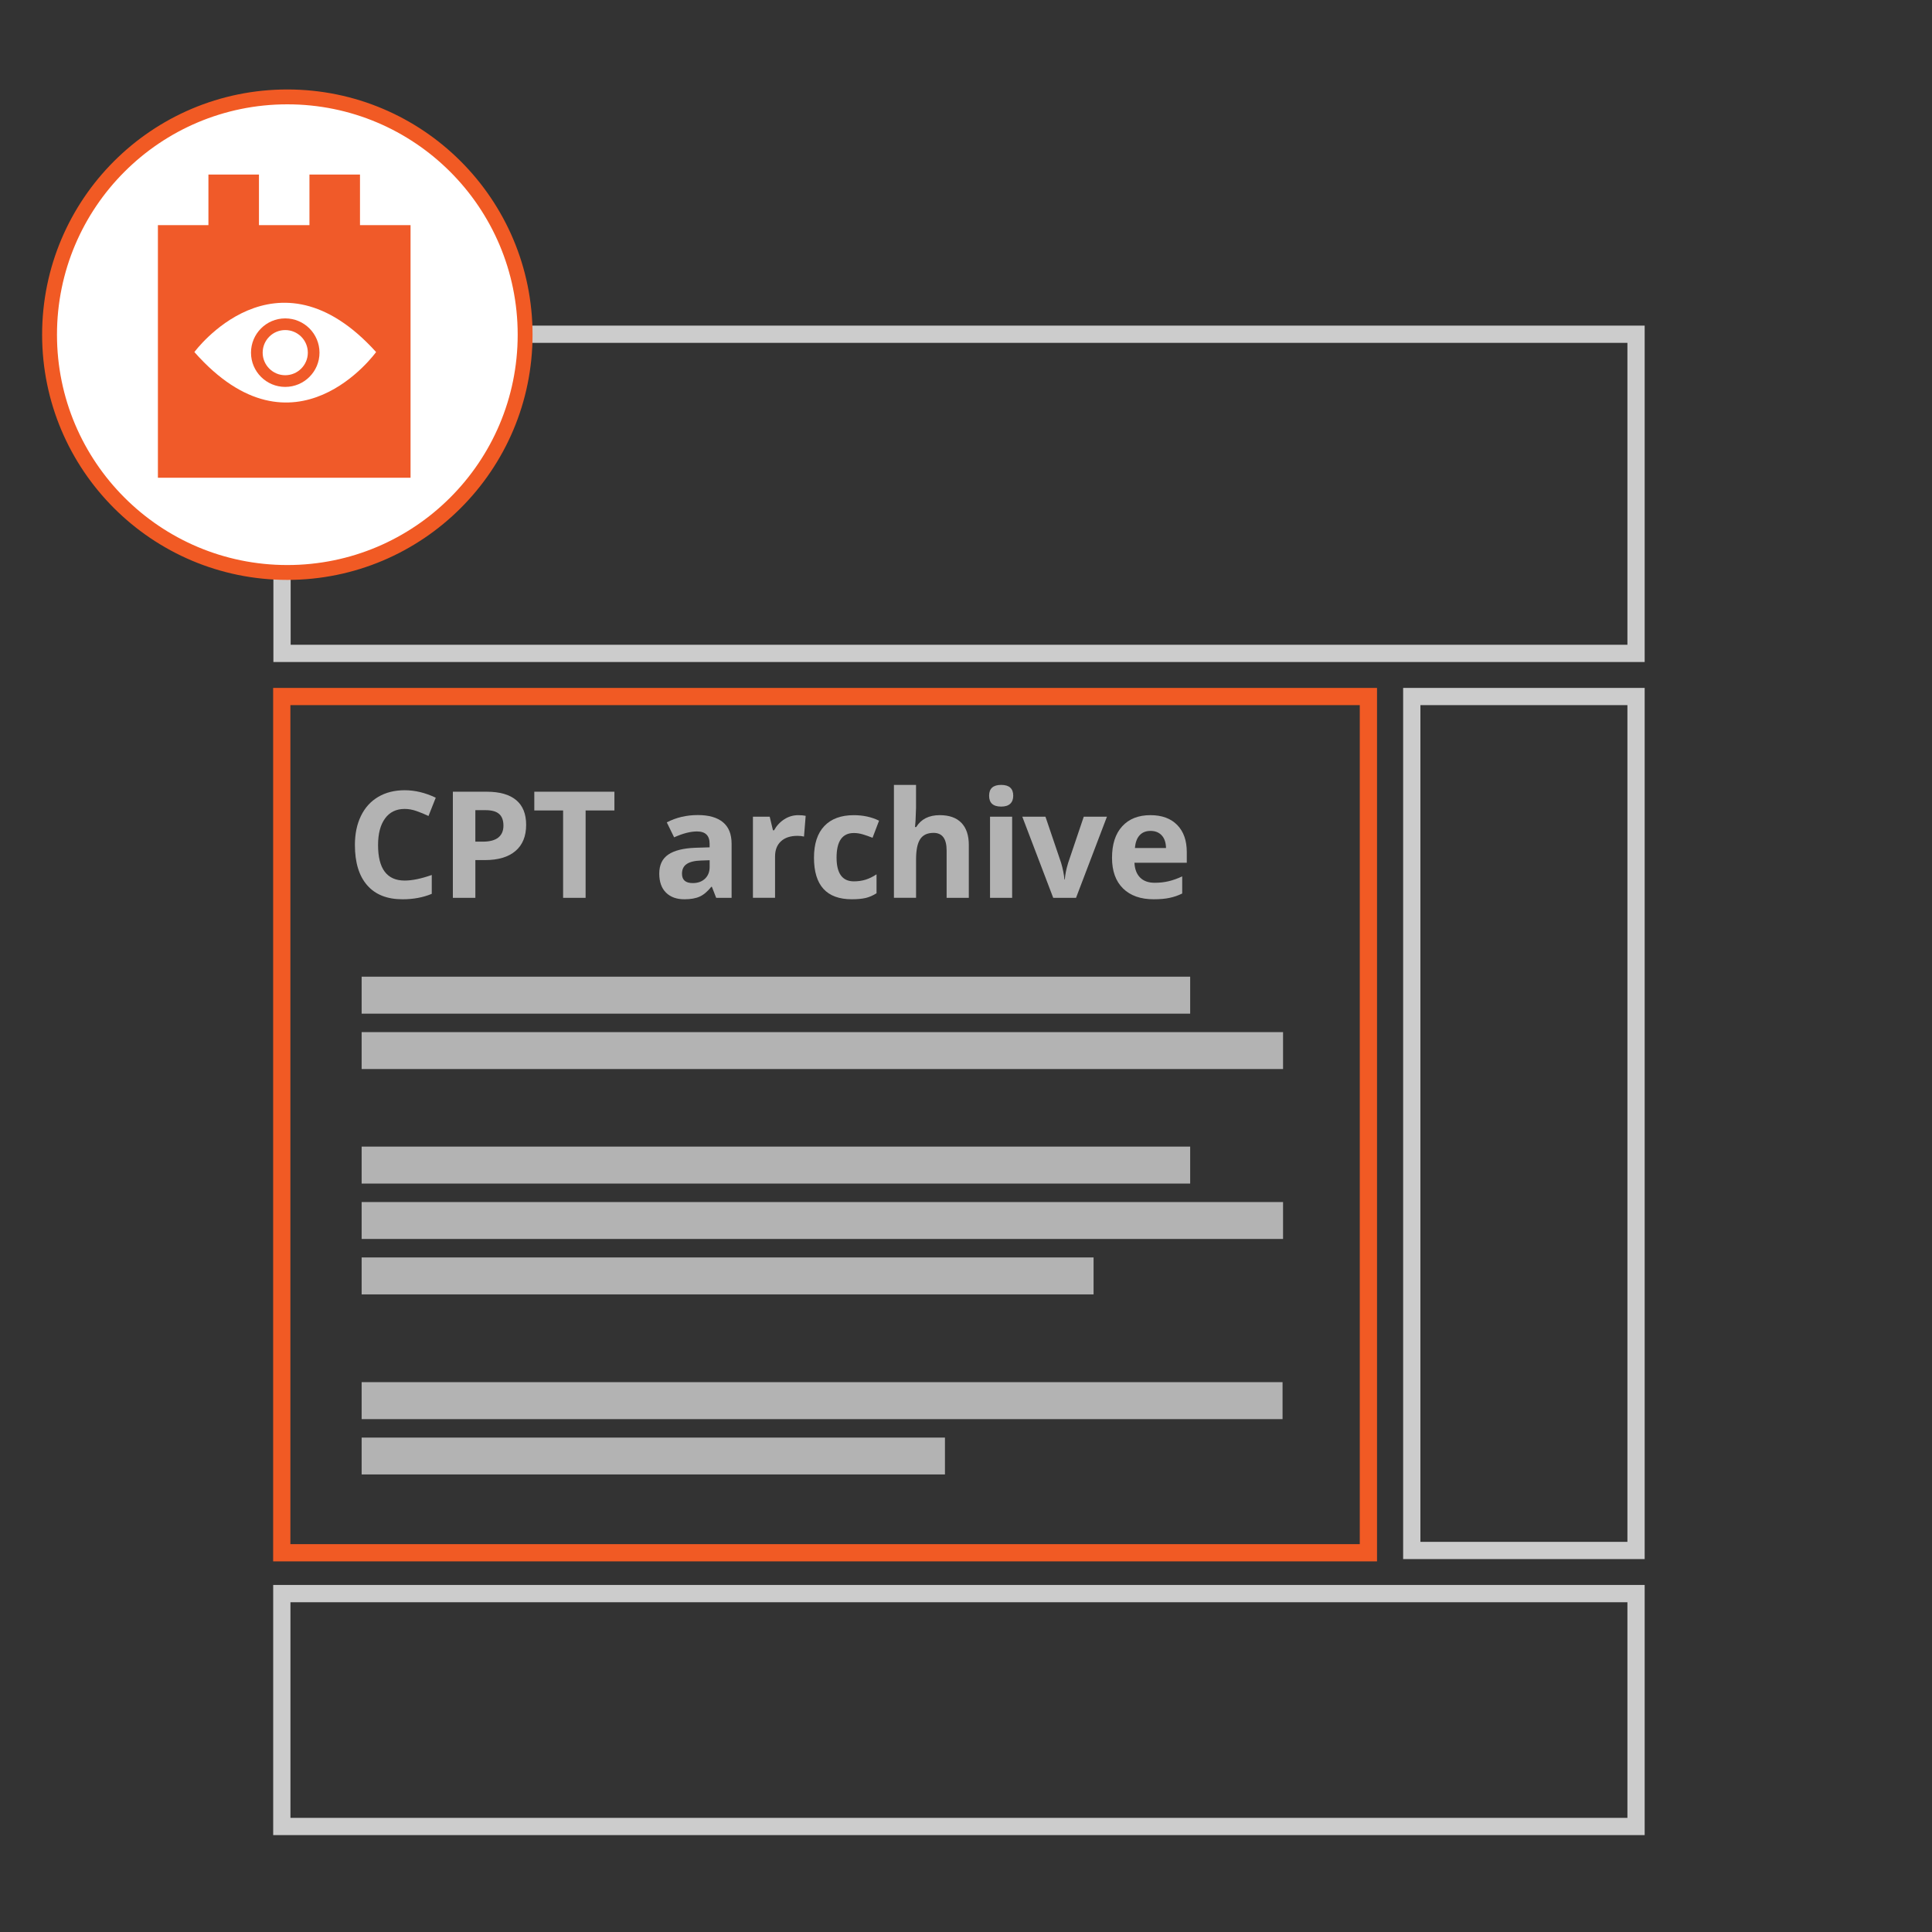 <?xml version="1.0" encoding="utf-8"?>
<!-- Generator: Adobe Illustrator 16.0.0, SVG Export Plug-In . SVG Version: 6.00 Build 0)  -->
<!DOCTYPE svg PUBLIC "-//W3C//DTD SVG 1.1//EN" "http://www.w3.org/Graphics/SVG/1.1/DTD/svg11.dtd">
<svg version="1.1" id="Layer_1" xmlns="http://www.w3.org/2000/svg" xmlns:xlink="http://www.w3.org/1999/xlink" x="0px" y="0px"
	 width="130px" height="130px" viewBox="0 0 130 130" enable-background="new 0 0 130 130" xml:space="preserve">
<rect x="0" y="0" width="130" height="130" fill="#333333" stroke="none"/>
<g>
	<polygon fill="#CCCCCC" points="110.085,43.965 110.085,43.385 19.557,43.385 19.557,23.07 109.505,23.07 109.505,43.965 
		110.085,43.965 110.085,43.385 110.085,43.965 110.666,43.965 110.666,21.91 18.396,21.91 18.396,44.545 110.666,44.545 
		110.666,43.965 	"/>
	<polygon fill="#CCCCCC" points="110.085,122.9 110.085,122.32 19.543,122.32 19.543,107.811 109.505,107.811 109.505,122.9 
		110.085,122.9 110.085,122.32 110.085,122.9 110.666,122.9 110.666,106.648 18.382,106.648 18.382,123.48 110.666,123.48 
		110.666,122.9 	"/>
	<polygon fill="#CCCCCC" points="94.994,104.328 95.576,104.328 95.576,47.447 109.505,47.447 109.505,103.748 94.994,103.748 
		94.994,104.328 95.576,104.328 94.994,104.328 94.994,104.908 110.666,104.908 110.666,46.289 94.414,46.289 94.414,104.908 
		94.994,104.908 	"/>
	<polygon fill="#F15A24" points="18.959,104.482 18.959,105.062 92.656,105.062 92.656,46.289 18.379,46.289 18.379,105.062 
		18.959,105.062 18.959,104.482 19.539,104.482 19.539,47.447 91.496,47.447 91.496,103.902 18.959,103.902 18.959,104.482 
		19.539,104.482 	"/>
	<g>
		<rect x="23.302" y="52.814" fill="none" width="65.25" height="25.5"/>
		<path fill="#B3B3B3" d="M27.231,54.431c-0.57,0-1.011,0.214-1.323,0.642c-0.313,0.429-0.469,1.025-0.469,1.79
			c0,1.592,0.597,2.388,1.792,2.388c0.501,0,1.108-0.125,1.821-0.376v1.27c-0.586,0.244-1.24,0.366-1.963,0.366
			c-1.039,0-1.833-0.312-2.383-0.945c-0.55-0.629-0.825-1.533-0.825-2.712c0-0.742,0.135-1.393,0.405-1.95
			c0.27-0.559,0.658-0.986,1.165-1.285c0.506-0.297,1.1-0.446,1.78-0.446c0.693,0,1.39,0.168,2.09,0.503l-0.488,1.23
			c-0.267-0.127-0.536-0.237-0.806-0.332C27.757,54.479,27.492,54.431,27.231,54.431z"/>
		<path fill="#B3B3B3" d="M35.403,55.5c0,0.769-0.24,1.355-0.72,1.763c-0.48,0.408-1.163,0.61-2.048,0.61h-0.649v2.539h-1.514
			v-7.139h2.28c0.866,0,1.524,0.187,1.975,0.559C35.177,54.205,35.403,54.761,35.403,55.5z M31.985,56.633h0.498
			c0.465,0,0.814-0.092,1.045-0.275c0.231-0.185,0.347-0.452,0.347-0.804c0-0.354-0.097-0.617-0.291-0.786s-0.497-0.254-0.911-0.254
			h-0.688V56.633z"/>
		<path fill="#B3B3B3" d="M39.404,60.412H37.89v-5.879h-1.938v-1.26h5.391v1.26h-1.938L39.404,60.412L39.404,60.412z"/>
		<path fill="#B3B3B3" d="M48.189,60.412l-0.288-0.742h-0.039c-0.25,0.315-0.509,0.535-0.774,0.656
			c-0.265,0.123-0.611,0.184-1.038,0.184c-0.524,0-0.937-0.149-1.238-0.449c-0.301-0.3-0.452-0.726-0.452-1.279
			c0-0.579,0.203-1.007,0.608-1.281c0.405-0.275,1.017-0.428,1.833-0.457l0.947-0.029v-0.239c0-0.554-0.283-0.83-0.85-0.83
			c-0.436,0-0.949,0.132-1.538,0.396l-0.493-1.006c0.628-0.329,1.325-0.493,2.09-0.493c0.732,0,1.294,0.159,1.685,0.479
			c0.391,0.32,0.586,0.804,0.586,1.455v3.638h-1.039V60.412L48.189,60.412z M47.75,57.883l-0.576,0.02
			c-0.433,0.013-0.755,0.091-0.967,0.234s-0.317,0.361-0.317,0.654c0,0.42,0.241,0.63,0.723,0.63c0.345,0,0.621-0.1,0.828-0.298
			c0.207-0.198,0.31-0.462,0.31-0.791L47.75,57.883L47.75,57.883z"/>
		<path fill="#B3B3B3" d="M53.709,54.851c0.202,0,0.37,0.015,0.503,0.044L54.1,56.291c-0.121-0.032-0.267-0.049-0.439-0.049
			c-0.475,0-0.846,0.122-1.111,0.366c-0.265,0.244-0.398,0.586-0.398,1.025v2.778h-1.489v-5.459h1.128l0.22,0.918h0.073
			c0.169-0.306,0.398-0.553,0.686-0.74C53.057,54.944,53.371,54.851,53.709,54.851z"/>
		<path fill="#B3B3B3" d="M57.32,60.51c-1.699,0-2.549-0.933-2.549-2.798c0-0.928,0.231-1.637,0.693-2.126
			c0.462-0.49,1.125-0.735,1.987-0.735c0.631,0,1.197,0.124,1.699,0.371l-0.439,1.152c-0.234-0.095-0.453-0.172-0.654-0.231
			c-0.201-0.061-0.404-0.091-0.604-0.091c-0.775,0-1.162,0.55-1.162,1.65c0,1.067,0.387,1.602,1.162,1.602
			c0.286,0,0.552-0.038,0.796-0.114c0.244-0.077,0.487-0.196,0.731-0.359v1.274c-0.241,0.153-0.483,0.259-0.729,0.317
			C58.004,60.48,57.693,60.51,57.32,60.51z"/>
		<path fill="#B3B3B3" d="M65.184,60.412h-1.488v-3.188c0-0.788-0.293-1.182-0.879-1.182c-0.416,0-0.719,0.142-0.901,0.425
			c-0.187,0.283-0.276,0.742-0.276,1.377v2.568h-1.49v-7.598h1.488v1.548c0,0.12-0.014,0.403-0.033,0.85l-0.035,0.439h0.078
			c0.332-0.534,0.857-0.801,1.582-0.801c0.642,0,1.129,0.173,1.461,0.518c0.332,0.345,0.498,0.84,0.498,1.484v3.56H65.184z"/>
		<path fill="#B3B3B3" d="M66.555,53.542c0-0.485,0.271-0.728,0.812-0.728s0.811,0.242,0.811,0.728c0,0.231-0.064,0.411-0.201,0.54
			c-0.137,0.128-0.34,0.192-0.605,0.192C66.823,54.274,66.555,54.03,66.555,53.542z M68.105,60.412h-1.488v-5.459h1.488V60.412z"/>
		<path fill="#B3B3B3" d="M70.868,60.412l-2.08-5.459h1.558l1.055,3.11c0.117,0.394,0.19,0.767,0.224,1.118h0.026
			c0.019-0.313,0.088-0.686,0.222-1.118l1.051-3.11h1.56l-2.08,5.459H70.868z"/>
		<path fill="#B3B3B3" d="M77.628,60.51c-0.879,0-1.565-0.242-2.062-0.728c-0.494-0.486-0.741-1.172-0.741-2.061
			c0-0.915,0.229-1.622,0.687-2.122c0.457-0.499,1.09-0.749,1.896-0.749c0.771,0,1.371,0.22,1.802,0.659
			c0.431,0.439,0.646,1.047,0.646,1.821v0.723h-3.521c0.019,0.423,0.144,0.754,0.376,0.991c0.232,0.237,0.562,0.356,0.984,0.356
			c0.328,0,0.642-0.034,0.935-0.103c0.293-0.069,0.601-0.178,0.918-0.327v1.152c-0.261,0.13-0.538,0.228-0.835,0.29
			C78.415,60.479,78.055,60.51,77.628,60.51z M77.418,55.91c-0.314,0-0.562,0.1-0.742,0.301c-0.179,0.199-0.281,0.483-0.308,0.852
			h2.09c-0.006-0.368-0.103-0.652-0.288-0.852C77.984,56.01,77.732,55.91,77.418,55.91z"/>
	</g>
	<g>
		<rect x="24.334" y="65.719" fill="#B3B3B3" width="55.75" height="2.488"/>
		<rect x="24.334" y="69.449" fill="#B3B3B3" width="62" height="2.484"/>
	</g>
	<g>
		<rect x="24.334" y="93.002" fill="#B3B3B3" width="61.966" height="2.488"/>
		<rect x="24.334" y="96.732" fill="#B3B3B3" width="39.25" height="2.48"/>
	</g>
	<g>
		<rect x="24.334" y="77.152" fill="#B3B3B3" width="55.75" height="2.488"/>
		<rect x="24.334" y="80.883" fill="#B3B3B3" width="62" height="2.484"/>
		<rect x="24.334" y="84.611" fill="#B3B3B3" width="49.25" height="2.486"/>
	</g>
	<g>
		<circle fill="#FFFFFF" stroke="#F15A24" stroke-miterlimit="10" cx="19.334" cy="22.52" r="16"/>
		<g>
			<path fill="#F05A29" d="M24.223,15.148v-3.402h-3.401v3.402h-3.397v-3.402h-3.401v3.402h-3.399v16.998h17V15.148H24.223z
				 M13.08,23.689c0,0,5.483-7.463,12.227,0C25.307,23.689,19.823,31.328,13.08,23.689z"/>
			<path fill="#F05A29" d="M19.192,21.424c-1.272,0-2.303,1.033-2.303,2.307c0,1.27,1.03,2.303,2.303,2.303
				c1.274,0,2.306-1.033,2.306-2.303C21.498,22.457,20.467,21.424,19.192,21.424z M19.192,25.248c-0.837,0-1.518-0.682-1.518-1.518
				c0-0.842,0.681-1.521,1.518-1.521c0.84,0,1.521,0.68,1.521,1.521C20.713,24.566,20.032,25.248,19.192,25.248z"/>
		</g>
	</g>
</g>
</svg>

